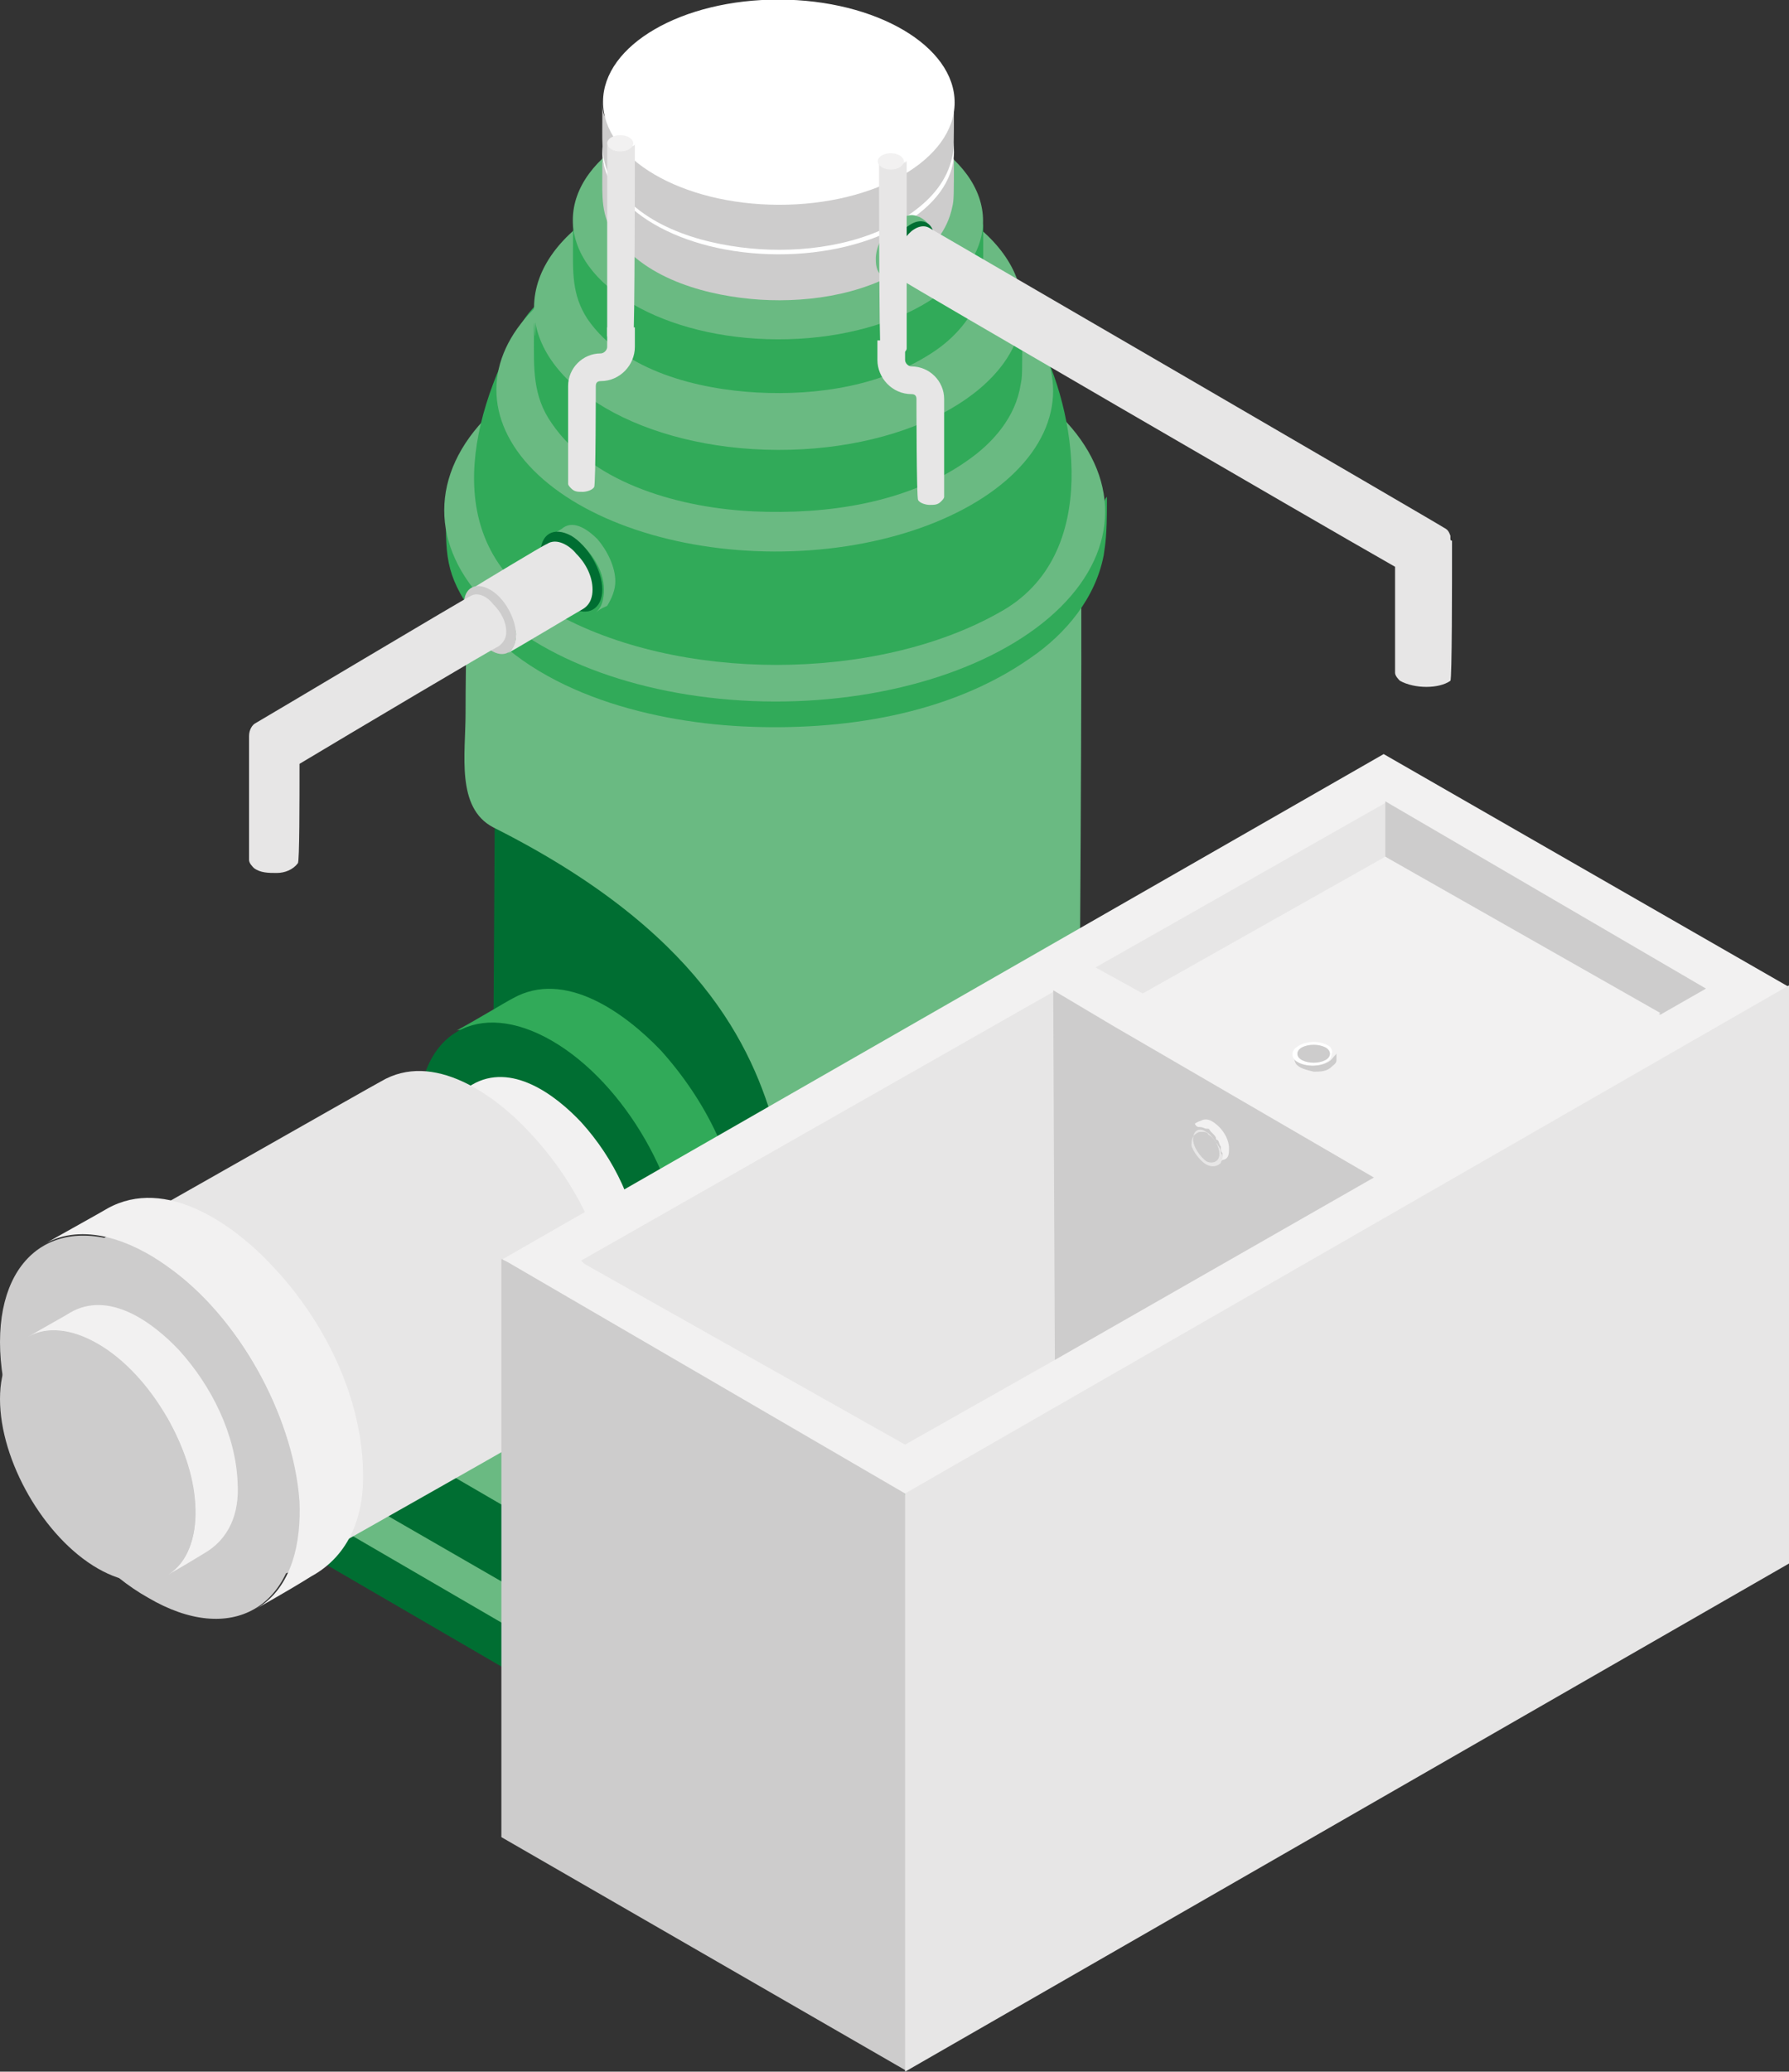 <?xml version="1.0" encoding="utf-8"?>
<!-- Generator: Adobe Illustrator 23.0.4, SVG Export Plug-In . SVG Version: 6.00 Build 0)  -->
<svg version="1.1" xmlns="http://www.w3.org/2000/svg" xmlns:xlink="http://www.w3.org/1999/xlink" x="0px" y="0px"
	 viewBox="0 0 109.9 127.2" style="enable-background:new 0 0 109.9 127.2;" xml:space="preserve">
<rect x="0" y="0" width="109.9" height="127.2" fill="#333333" stroke="none"/>
<style type="text/css">
	.st0{fill:#FFFFFF;}
	.st1{fill:none;stroke:#808080;stroke-width:0.106;stroke-miterlimit:10;}
	.st2{fill:#BFC9E8;}
	.st3{fill:#3458A3;}
	.st4{fill:#9FABD8;}
	.st5{fill:#F8AE32;}
	.st6{fill:#E47DAE;}
	.st7{fill:#9FAAD6;}
	.st8{fill:#13192B;}
	.st9{fill:#D76EA5;}
	.st10{fill:#E37EAE;}
	.st11{enable-background:new    ;}
	.st12{fill:#F2F1F1;}
	.st13{fill:#CDCCCC;}
	.st14{fill:#E7E6E6;}
	.st15{fill:none;}
	.st16{fill:none;stroke:#9FABD8;stroke-width:0.289;stroke-linecap:round;stroke-linejoin:round;stroke-miterlimit:10;}
	.st17{fill:#D9D9D9;}
	.st18{fill:#868686;}
	.st19{fill:#B3B4B3;}
	.st20{fill:#CC5261;}
	.st21{fill:#751518;}
	.st22{fill:#BD1622;}
	.st23{fill:#6ABA82;}
	.st24{fill:#006E32;}
	.st25{fill:#31AA59;}
	.st26{fill:#264B8C;}
</style>
<g id="Capa_2">
</g>
<g id="Capa_1">
	<g>
		<g>
			<g>
				<path class="st23" d="M59,61.1L11.6,88.4l33.5,20.1l47.7-28L59,61.1z"/>
			</g>
			<g>
				<path class="st24" d="M45.2,110.7L11.5,91.1l0-2.7L45.2,108C45.2,108,45.3,110.7,45.2,110.7z"/>
			</g>
			<g>
				<polygon class="st25" points="45.1,108 45.1,110.7 92.9,83.2 92.9,80.5 				"/>
			</g>
		</g>
		<g>
			<g>
				<path class="st23" d="M57.6,58.2L14.6,82.9l31.1,18.7l43.2-25.4L57.6,58.2z"/>
			</g>
			<g>
				<path class="st24" d="M45.9,105.8L14.5,87.7l0-4.8l31.3,18.2C45.9,101.1,46,105.8,45.9,105.8z"/>
			</g>
			<g>
				<polygon class="st25" points="45.8,101.1 45.8,105.9 89,81 89,76.2 				"/>
			</g>
		</g>
		<g>
			<path class="st25" d="M54,62.5L29.6,76.4l16.2,10l24.6-14.5L54,62.5z"/>
		</g>
		<path class="st24" d="M64.6,47.5c-1.5,4.3-8.2,1.8-12.8,2.7c-5.6,1.1-10.3,1.6-14.7-2.1c-5.2-4.5-6.7,2.1-6.7-1.2
			c0,4.8-0.1,16.5-0.1,19.5c0,2.2-0.1,4.3,1.3,6.2c3,4.3,9.2,5.9,14.1,6.1c5.1,0.3,10.7-0.6,14.9-3.6c1.8-1.3,3.4-3.1,3.8-5.3
			c0.1-0.6,0.1-1.3,0.1-1.9c0-2.6,0.2-15,0.1-20.7c0-0.1,0,4.8,0,4.7C64.7,52.2,64.7,47.4,64.6,47.5z"/>
		<g>
			<path class="st24" d="M45.9,92.9l-16.4-9.5l0-7.1l16.4,9.5C45.9,85.8,46,92.9,45.9,92.9z"/>
		</g>
		<g>
			<polygon class="st25" points="45.8,85.9 45.8,92.9 70.5,78.9 70.5,71.8 			"/>
		</g>
		<g>
			<g class="st11">
				<path class="st23" d="M66.4,33.4c-1.6,4.8-9,6.4-14.1,7.4c-6.1,1.2-11.4,1.8-16.2-2.3c-5.8-4.9-7.4-2.1-7.4-5.7
					c0,5.3-0.1,7.6-0.1,11c0,2.5-0.6,5.8,1.7,7c25.1,12.6,13.5,28.1,23.1,27.4c2.8-0.2,6.4-2.1,8.6-3.7c2-1.4,3.7-3.4,4.2-5.9
					c0.1-0.7,0.1-1.4,0.1-2.1c0-2.8,0.2-27,0.1-33.2c0-0.1,0-0.3,0-0.4C66.4,33.1,66.5,33.3,66.4,33.4z"/>
				<g>
					
						<ellipse transform="matrix(2.835012e-03 -1 1 2.835012e-03 14.611 80.323)" class="st23" cx="47.6" cy="32.8" rx="10.9" ry="18.9"/>
				</g>
			</g>
		</g>
		<g>
			<g class="st11">
				<path class="st25" d="M45.5,75.6c-0.1-4.1-2.2-8.1-4.9-11.1c-2.2-2.3-5.9-5-9.1-3.2c-0.4,0.2-2.2,1.3-3.5,2
					c2.2-1.3,13.5,18.7,11.5,19.9c1.9-1.1,2.3-1.3,3-1.7C44.8,80.2,45.6,78.1,45.5,75.6z"/>
				<g>
					<path class="st24" d="M33.9,63.9C38.4,66.5,42,72.8,42,78c0,5.2-3.7,7.3-8.2,4.7c-4.5-2.6-8.1-8.9-8.1-14.1
						C25.7,63.4,29.4,61.3,33.9,63.9z"/>
				</g>
			</g>
		</g>
		<g>
			<g class="st11">
				<path class="st12" d="M39.3,77.1c-0.1-3-1.6-6-3.6-8.2c-1.6-1.7-4.3-3.7-6.7-2.3c-0.3,0.2-1.6,0.9-2.6,1.5
					c1.6-0.9,3.5-0.1,4.9,0.8c1.5,1.1,2.7,2.6,3.7,4.2c0.9,1.6,1.6,3.4,1.7,5.3c0.1,1.6-0.3,3.4-1.7,4.3c1.4-0.8,1.7-1,2.2-1.3
					C38.7,80.5,39.3,78.9,39.3,77.1z"/>
				<g>
					<path class="st13" d="M30.7,68.5c3.3,1.9,6,6.6,6,10.4c0,3.8-2.7,5.3-6,3.4s-6-6.6-6-10.4C24.7,68.1,27.4,66.6,30.7,68.5z"/>
				</g>
			</g>
		</g>
		<g>
			<g class="st11">
				<path class="st14" d="M37.6,80.9c-0.1-4.2-2.2-8.3-5-11.3c-2.2-2.4-6-5.1-9.2-3.2c-0.4,0.2-15.5,8.8-16.8,9.5
					c2.2-1.3,4.9-0.2,6.8,1.1c2.1,1.5,3.8,3.6,5.1,5.8c1.3,2.2,2.2,4.8,2.3,7.4c0.1,2.2-0.4,4.8-2.4,6c1.9-1.1,15.6-8.8,16.3-9.3
					C36.9,85.6,37.7,83.4,37.6,80.9z"/>
				<g>
					<path class="st13" d="M12.5,76.5c4.6,2.7,8.3,9.1,8.3,14.4c0,5.3-3.8,7.4-8.3,4.8s-8.3-9.1-8.3-14.4C4.1,76,7.9,73.8,12.5,76.5
						z"/>
				</g>
			</g>
		</g>
		<g>
			<g class="st11">
				<path class="st12" d="M22.3,90.3c-0.1-4.6-2.4-9.2-5.5-12.5c-2.4-2.6-6.6-5.6-10.2-3.6c-0.5,0.3-2.5,1.4-3.9,2.2
					c2.4-1.4,5.4-0.2,7.5,1.3c2.3,1.6,4.2,3.9,5.6,6.4c1.4,2.5,2.4,5.3,2.6,8.1c0.1,2.4-0.4,5.3-2.7,6.6c2.1-1.2,2.6-1.5,3.4-2
					C21.5,95.5,22.4,93,22.3,90.3z"/>
				<g>
					<path class="st13" d="M9.2,77.1c5.1,2.9,9.2,10,9.1,15.8c0,5.8-4.1,8.2-9.2,5.2C4.1,95.3,0,88.2,0,82.4
						C0,76.6,4.1,74.2,9.2,77.1z"/>
				</g>
			</g>
		</g>
		<g>
			<g class="st11">
				<path class="st12" d="M14.6,91.1c-0.1-3-1.6-6-3.6-8.2c-1.6-1.7-4.3-3.7-6.7-2.3c-0.3,0.2-1.6,0.9-2.6,1.5
					c1.6-0.9,3.5-0.1,4.9,0.8c1.5,1.1,2.7,2.6,3.7,4.2c0.9,1.6,1.6,3.4,1.7,5.3c0.1,1.6-0.3,3.4-1.7,4.3c1.4-0.8,1.7-1,2.2-1.3
					C14.1,94.5,14.7,92.9,14.6,91.1z"/>
				<g>
					<path class="st13" d="M6,82.5c3.3,1.9,6,6.6,6,10.4c0,3.8-2.7,5.3-6,3.4s-6-6.6-6-10.4C0,82.1,2.7,80.6,6,82.5z"/>
				</g>
			</g>
		</g>
		<g>
			<g>
				<path class="st0" d="M58.5,84.3c-0.8,0.6-1.5,0.3-1.5-0.6c0-1,0.7-2.2,1.5-2.8c0.8-0.6,1.5-0.3,1.5,0.6S59.3,83.7,58.5,84.3z"/>
			</g>
			<g>
				<path class="st12" d="M57.7,84.6c-0.1,0-0.2,0-0.3-0.1c-0.3-0.2-0.4-0.5-0.2-0.8l1.7-3c0.2-0.3,0.5-0.4,0.8-0.2
					c0.3,0.2,0.4,0.5,0.2,0.8l-1.7,3C58.1,84.5,57.9,84.6,57.7,84.6z"/>
			</g>
		</g>
		<g>
			<g class="st11">
				<path class="st25" d="M67.8,31c-0.6,6.5-9.7,8.3-15.1,9.4c-6.6,1.2-11.8,0.1-17.7-3.2c-3.2-1.7-7.6-3-7.6-6.9
					c0,3.4-0.2,4.6,1.4,7c3.6,5.1,10.9,7,16.8,7.3c6.1,0.3,12.7-0.7,17.7-4.2c2.2-1.5,4-3.7,4.5-6.3c0.1-0.7,0.2-1.2,0.2-3.2
					c0-0.1,0-0.3,0-0.4C67.9,30.6,67.8,30.8,67.8,31z"/>
				<g>
					
						<ellipse transform="matrix(2.835012e-03 -1 1 2.835012e-03 16.055 78.884)" class="st23" cx="47.6" cy="31.4" rx="11.7" ry="20.3"/>
				</g>
			</g>
		</g>
		<g>
			<g class="st11">
				<g>
					<path class="st25" d="M63.8,20.9c2.2,4.1,4,13.2-2.4,16.7c-7.6,4.3-19.8,4.3-27.4,0c-6.9-3.9-5.4-11.5-2.1-17.5
						C36,12.5,56.2,16.5,63.8,20.9z"/>
				</g>
				<g>
					
						<ellipse transform="matrix(2.835012e-03 -1 1 2.835012e-03 23.459 71.495)" class="st23" cx="47.6" cy="24" rx="9.9" ry="17.1"/>
				</g>
			</g>
		</g>
		<g>
			<g class="st11">
				<path class="st25" d="M62.8,19.4c-1.3,3.8-7.2,5.1-11.2,5.8c-4.9,0.9-9,1.4-12.8-1.8c-4.6-3.9-5.9-1.7-5.9-4.5
					c0,4.2-0.1-0.9-0.1,1.7c0,2-0.1,3.7,1.1,5.4c2.6,3.8,8.1,5.2,12.4,5.4c4.5,0.2,9.4-0.5,13.1-3.1c1.6-1.1,3-2.7,3.3-4.7
					c0.1-0.5,0.1-0.4,0.1-4.4c0-0.1,0-0.2,0-0.3C62.8,19.1,62.8,19.3,62.8,19.4z"/>
				<g>
					
						<ellipse transform="matrix(2.835012e-03 -1 1 2.835012e-03 28.771 66.671)" class="st23" cx="47.8" cy="18.9" rx="8.7" ry="15"/>
				</g>
			</g>
		</g>
		<g>
			<g class="st11">
				<path class="st25" d="M60.3,13.9c-1.1,3.2-6,4.3-9.4,4.9c-4.1,0.8-7.6,1.2-10.8-1.5c-3.9-3.3-4.9-1.4-4.9-3.8c0,3.5,0-0.8,0,1.5
					c0,1.6-0.1,3.1,0.9,4.6c2.2,3.2,6.8,4.3,10.4,4.5c3.7,0.2,7.8-0.4,11-2.6c1.3-0.9,2.5-2.3,2.8-3.9c0.1-0.5,0.1-0.8,0.1-3.7
					c0-0.1,0-0.2,0-0.3C60.4,13.7,60.4,13.8,60.3,13.9z"/>
				<g>
					
						<ellipse transform="matrix(2.835012e-03 -1 1 2.835012e-03 34.154 61.297)" class="st23" cx="47.8" cy="13.5" rx="7.3" ry="12.6"/>
				</g>
			</g>
		</g>
		<g>
			<g class="st11">
				<path class="st13" d="M58.6,9.7c-0.9,2.7-5.2,3.7-8.1,4.2c-3.5,0.7-6.5,1-9.3-1.3C37.9,9.7,37,11.4,37,9.3c0,3,0-0.7,0,1.3
					c0,1.4-0.1,2.7,0.8,3.9c1.9,2.7,5.8,3.7,8.9,3.9c3.2,0.2,6.8-0.4,9.4-2.3c1.1-0.8,2.1-1.9,2.4-3.4c0.1-0.4,0.1-0.7,0.1-3.2
					c0-0.1,0-0.1,0-0.2C58.6,9.4,58.6,9.6,58.6,9.7z"/>
				<g>
					
						<ellipse transform="matrix(2.835012e-03 -1 1 2.835012e-03 38.367 57.089)" class="st0" cx="47.8" cy="9.3" rx="6.3" ry="10.8"/>
				</g>
			</g>
		</g>
		<g>
			<g class="st11">
				<path class="st13" d="M58.6,6.6c-0.9,2.7-5.2,3.7-8.1,4.2c-3.5,0.7-6.5,1-9.3-1.3C37.9,6.7,37,8.3,37,6.2c0,3,0-0.7,0,1.3
					c0,1.4-0.1,2.7,0.8,3.9c1.9,2.7,5.8,3.7,8.9,3.9c3.2,0.2,6.8-0.4,9.4-2.3c1.1-0.8,2.1-1.9,2.4-3.4c0.1-0.4,0.1-0.7,0.1-3.2
					c0-0.1,0-0.1,0-0.2C58.6,6.4,58.6,6.5,58.6,6.6z"/>
				<g>
					
						<ellipse transform="matrix(2.835012e-03 -1 1 2.835012e-03 41.409 54.056)" class="st0" cx="47.8" cy="6.3" rx="6.3" ry="10.8"/>
				</g>
			</g>
		</g>
		<g>
			<g>
				<g class="st11">
					<path class="st14" d="M37.3,8.9c0.1,0.2,0.4,0.3,0.6,0.3c0.3,0.1,0.5,0.1,0.7-0.1C38.9,8.9,39,9,39,8.8c0,0.2,0-0.1,0,0.1
						c0,0.1,0,11.8-0.1,11.9c-0.1,0.2-0.5,0.3-0.7,0.3c-0.3,0-0.5,0-0.7-0.2c-0.1-0.1-0.2-0.2-0.2-0.3c0,0,0-11.7,0-11.7
						C37.3,8.9,37.3,9.1,37.3,8.9C37.3,8.9,37.3,8.9,37.3,8.9C37.3,8.9,37.3,8.9,37.3,8.9z"/>
					<g>
						
							<ellipse transform="matrix(1 -2.835012e-03 2.835012e-03 1 -2.493435e-02 0.108)" class="st12" cx="38.1" cy="8.8" rx="0.8" ry="0.5"/>
					</g>
				</g>
			</g>
			<path class="st14" d="M34.9,23.7c0-1.1,0.9-2,2-2c0.2,0,0.4-0.2,0.4-0.4v-1.2H39v1.2c0,1.1-0.9,2.1-2.1,2.1
				c-0.2,0-0.3,0.1-0.3,0.3c0,0,0,6.1-0.1,6.2c-0.1,0.2-0.5,0.3-0.7,0.3c-0.3,0-0.5,0-0.7-0.2c-0.1-0.1-0.2-0.2-0.2-0.3
				C34.9,29.7,34.9,23.7,34.9,23.7z"/>
		</g>
		<g>
			<g class="st11">
				<path class="st23" d="M37.8,35.7c0-0.9-0.5-1.9-1.1-2.6c-0.5-0.5-1.4-1.2-2.1-0.7c-0.1,0.1-0.5,0.3-0.8,0.5
					c0.5-0.3,1.1,0,1.6,0.3c0.5,0.3,0.9,0.8,1.2,1.3c0.3,0.5,0.5,1.1,0.5,1.7c0,0.5-0.1,1.1-0.5,1.4c0.4-0.3,0.5-0.3,0.7-0.4
					C37.6,36.7,37.8,36.2,37.8,35.7z"/>
				<g>
					<path class="st24" d="M35.1,32.9c1,0.6,1.9,2.1,1.9,3.3c0,1.2-0.9,1.7-1.9,1.1c-1-0.6-1.9-2.1-1.9-3.3
						C33.2,32.8,34,32.3,35.1,32.9z"/>
				</g>
			</g>
		</g>
		<g>
			<g class="st11">
				<path class="st14" d="M36.4,36.2c0-0.8-0.4-1.6-1-2.2c-0.4-0.5-1.2-1-1.8-0.6c-0.1,0-4.4,2.6-4.7,2.8c0.4-0.3,1,0,1.3,0.2
					c0.4,0.3,0.7,0.7,1,1.1c0.2,0.4,0.4,0.9,0.5,1.4c0,0.4-0.1,0.9-0.5,1.2c0.4-0.2,4.4-2.6,4.6-2.7C36.3,37.1,36.4,36.6,36.4,36.2z
					"/>
				<g>
					<path class="st13" d="M30.1,36.2c0.9,0.5,1.6,1.8,1.6,2.8c0,1-0.7,1.5-1.6,0.9c-0.9-0.5-1.6-1.8-1.6-2.8
						C28.5,36.1,29.2,35.7,30.1,36.2z"/>
				</g>
			</g>
		</g>
		<path class="st14" d="M30.3,37.1c-0.3-0.4-0.9-0.8-1.4-0.5c-0.1,0-13,7.7-13.2,7.8c0,0,0,0,0,0c-0.2,0.1-0.4,0.4-0.4,0.8
			c0,0.1,0,0.2,0,0.3c0,0.6,0,7.3,0,7.3c0,0.2,0.2,0.4,0.3,0.5c0.4,0.3,0.9,0.3,1.4,0.3c0.5,0,1-0.2,1.3-0.6
			c0.1-0.1,0.1-3.9,0.1-6.1c3-1.8,12.1-7.2,12.2-7.2c0.3-0.2,0.5-0.5,0.5-0.9C31.1,38.2,30.8,37.6,30.3,37.1z M16.2,44.4
			C16.2,44.4,16.2,44.4,16.2,44.4C16.2,44.4,16.2,44.4,16.2,44.4C16.2,44.4,16.2,44.4,16.2,44.4z M16,44.4C16,44.4,16,44.4,16,44.4
			C16,44.4,16,44.4,16,44.4z"/>
		<g>
			<g class="st11">
				<path class="st23" d="M53.8,15.9c0-0.7,0.4-1.5,0.9-2c0.4-0.4,1.1-0.9,1.7-0.6c0.1,0,0.4,0.2,0.6,0.4c-0.4-0.2-0.9,0-1.2,0.2
					c-0.4,0.3-0.7,0.6-0.9,1c-0.2,0.4-0.4,0.9-0.4,1.3c0,0.4,0.1,0.9,0.4,1.1c-0.3-0.2-0.4-0.2-0.6-0.3
					C53.9,16.8,53.8,16.4,53.8,15.9z"/>
				<g>
					<path class="st24" d="M55.9,13.8c-0.8,0.5-1.5,1.6-1.5,2.6c0,0.9,0.7,1.3,1.5,0.9s1.5-1.6,1.5-2.6
						C57.4,13.7,56.7,13.3,55.9,13.8z"/>
				</g>
			</g>
		</g>
		<path class="st14" d="M89.1,33.1c0-0.1,0-0.1,0-0.2l0,0c-0.1-0.3-0.2-0.4-0.4-0.5c0,0,0,0,0,0C88.6,32.3,57.1,14,57.1,14
			c-0.5-0.3-1.1,0.1-1.4,0.5c-0.4,0.5-0.8,1.1-0.8,1.8c0,0.4,0.1,0.7,0.5,0.9c0.1,0.1,25.2,14.7,30.3,17.6c0,1.8,0,6.4,0,6.5
			c0,0.2,0.2,0.4,0.3,0.5c0.9,0.5,2.4,0.5,3.1,0c0.1-0.1,0.1-6,0.1-8.5c0,0,0,0,0-0.1C89.2,33.2,89.1,33.2,89.1,33.1z"/>
		<g>
			<g>
				<g class="st11">
					<path class="st14" d="M55.6,9.9c-0.1,0.2-0.4,0.3-0.6,0.3c-0.3,0.1-0.5,0.1-0.7-0.1c-0.3-0.2-0.3-0.1-0.3-0.3
						c0,0.2,0-0.1,0,0.1c0,0.1,0,11.6,0.1,11.7c0.1,0.2,0.5,0.3,0.7,0.3c0.3,0,0.5,0,0.7-0.2c0.1-0.1,0.2-0.2,0.2-0.3
						c0,0,0-11.5,0-11.5C55.6,9.9,55.6,10.2,55.6,9.9C55.6,9.9,55.6,9.9,55.6,9.9C55.6,9.9,55.6,9.9,55.6,9.9z"/>
					<g>
						
							<ellipse transform="matrix(2.835012e-03 -1 1 2.835012e-03 44.667 64.58)" class="st12" cx="54.7" cy="9.9" rx="0.5" ry="0.8"/>
					</g>
				</g>
			</g>
			<path class="st14" d="M58,24.5c0-1.1-0.9-2-2-2c-0.2,0-0.4-0.2-0.4-0.4v-1.2h-1.7v1.2c0,1.1,0.9,2.1,2.1,2.1
				c0.2,0,0.3,0.1,0.3,0.3c0,0,0,6.1,0.1,6.2c0.1,0.2,0.5,0.3,0.7,0.3c0.3,0,0.5,0,0.7-0.2c0.1-0.1,0.2-0.2,0.2-0.3
				C58,30.6,58,24.5,58,24.5z"/>
		</g>
		<g>
			<polygon class="st12" points="85.1,52.6 85.1,52.6 70.2,61 70.5,61.1 70.2,61 			"/>
			<path class="st12" d="M109.9,60.6L85,46.3L30.9,77.3l0.4,3.6l21.5,12.5l2.8-1.7l2.8,0.7l50-28.7L109.9,60.6z"/>
			<polygon class="st12" points="85.1,52.6 85.1,52.6 85.1,52.6 			"/>
			<polygon class="st13" points="55.6,127.2 55.6,127.2 55.6,127.2 			"/>
			<polygon class="st13" points="55.6,91.8 55.6,91.7 31.2,77.5 30.8,77.3 30.8,112.8 55.6,127.1 58.4,124 58.4,92.7 			"/>
			<polygon class="st14" points="109.9,60.5 55.6,91.7 55.6,91.8 55.6,127.1 55.6,127.2 55.6,127.2 55.6,127.2 109.9,96 			"/>
			<polygon class="st14" points="35.9,77.6 55.6,88.7 64.8,83.5 68.1,73.2 64.7,60.9 35.7,77.4 			"/>
			<path class="st14" d="M84.4,72.3L84.4,72.3l-16-9.3L84.4,72.3C84.4,72.3,84.4,72.3,84.4,72.3z"/>
			<path class="st13" d="M64.8,83.5l19.6-11.2c0,0,0,0,0,0c0,0,0,0,0,0l-16-9.3l-3.7-2.2l0,0.1L64.8,83.5L64.8,83.5z"/>
			<path class="st13" d="M74.8,70c0.1,0.1,0.1,0.3,0.2,0.4C74.9,70.3,74.8,70.2,74.8,70C74.8,70,74.8,70,74.8,70z"/>
			<path class="st13" d="M73.4,69.2c0.1,0,0.2-0.1,0.3-0.1C73.6,69.2,73.5,69.2,73.4,69.2z"/>
			<path class="st13" d="M74.5,69.6c0.1,0.1,0.2,0.2,0.2,0.3C74.6,69.8,74.6,69.7,74.5,69.6z"/>
			<path class="st13" d="M75,70.6c0,0.1,0.1,0.2,0.1,0.3c0,0,0,0,0-0.1C75,70.8,75,70.7,75,70.6z"/>
			<path class="st13" d="M74.1,69.3c0.1,0.1,0.2,0.1,0.2,0.2C74.3,69.5,74.3,69.4,74.1,69.3C74.2,69.3,74.1,69.3,74.1,69.3z"/>
			<path class="st13" d="M74.1,69.3c-0.1-0.1-0.2-0.1-0.3-0.1C73.8,69.2,74,69.2,74.1,69.3z"/>
			<path class="st13" d="M75,71.3c0-0.1,0.1-0.2,0.1-0.3C75,71.1,75,71.2,75,71.3z"/>
			<polygon class="st14" points="70.2,61 80.5,58 85.1,52.6 85.9,51.3 85.1,49.3 85.1,49.3 67.3,59.4 			"/>
			<polygon class="st14" points="104.8,60.6 104.8,60.6 104.8,60.6 			"/>
			<path class="st13" d="M85.1,52.6L85.1,52.6L85.1,52.6L85.1,52.6L85.1,52.6l6.7,5.1l10.2,4.6l2.8-1.6c0,0,0,0,0,0c0,0,0,0,0,0
				c0,0,0,0,0,0L85.1,49.2l0,0.1L85.1,52.6L85.1,52.6z"/>
			<path class="st12" d="M79.4,64.8c0,0,0-0.1,0-0.1C79.4,64.8,79.4,64.8,79.4,64.8z"/>
			<path class="st12" d="M85.1,52.6L85.1,52.6L85.1,52.6L70.2,61l0.2,0.1l16.9,9.5l14.7-8.4L85.1,52.6L85.1,52.6z"/>
			<path class="st13" d="M81.6,65.2c-0.5,0.3-1.3,0.3-1.8,0c-0.2-0.1-0.3-0.3-0.3-0.4c0,0,0-0.1,0-0.1c0,0,0,0,0,0c0,0,0,0,0,0
				c0,0.4,0-0.1,0,0.1c0,0.2,0,0.3,0.1,0.5c0.2,0.3,0.7,0.4,1.1,0.5c0.4,0,0.8,0,1.1-0.3c0.1-0.1,0.3-0.2,0.3-0.4c0,0,0-0.1,0-0.4
				c0,0,0,0,0,0c0,0,0,0,0,0c0,0,0,0,0,0C81.9,64.9,81.8,65.1,81.6,65.2z"/>
			<path class="st0" d="M81.6,64.2c-0.5-0.3-1.3-0.3-1.8,0c-0.2,0.1-0.4,0.3-0.4,0.5c0,0,0,0,0,0c0,0,0,0.1,0,0.1
				c0,0.1,0.1,0.3,0.3,0.4c0.5,0.3,1.3,0.3,1.8,0c0.2-0.1,0.3-0.3,0.3-0.5C81.9,64.6,81.8,64.3,81.6,64.2z M80,64.3
				c0.4-0.2,1-0.2,1.4,0c0.4,0.2,0.4,0.6,0,0.8c-0.4,0.2-1,0.2-1.4,0C79.6,64.9,79.6,64.5,80,64.3z"/>
			<path class="st13" d="M80,65.1c0.4,0.2,1,0.2,1.4,0c0.4-0.2,0.4-0.6,0-0.8c-0.4-0.2-1-0.2-1.4,0C79.6,64.5,79.6,64.9,80,65.1z"/>
			<path class="st12" d="M73.7,69.2C73.7,69.2,73.7,69.2,73.7,69.2c0.2,0,0.3,0.1,0.4,0.1c0,0,0,0,0,0c0,0,0,0,0,0c0,0,0.1,0,0.1,0
				c0.1,0,0.1,0.1,0.2,0.2c0,0,0.1,0.1,0.1,0.1c0.1,0.1,0.2,0.2,0.2,0.3c0,0,0,0.1,0.1,0.1c0,0,0,0,0,0c0.1,0.1,0.1,0.3,0.2,0.4
				c0,0,0,0.1,0,0.1c0,0.1,0,0.2,0.1,0.3c0,0,0,0,0,0.1c0,0,0,0,0,0c0,0,0,0,0,0c0,0.1,0,0.2-0.1,0.3c0,0,0,0,0,0
				c0,0.1-0.1,0.2-0.2,0.2c0.2-0.1,0.3-0.2,0.4-0.2c0.3-0.1,0.3-0.4,0.3-0.7c0-0.5-0.3-1-0.6-1.3c-0.3-0.3-0.7-0.6-1.1-0.4
				c0,0-0.3,0.1-0.4,0.2c0,0,0,0,0,0C73.5,69.2,73.6,69.2,73.7,69.2z"/>
			<polygon class="st12" points="73.4,69.2 73.4,69.2 73.4,69.2 			"/>
			<path class="st14" d="M74.1,71.5c0.4,0.2,0.7,0.1,0.9-0.1c0,0,0,0,0,0c0-0.1,0.1-0.2,0.1-0.3c0,0,0,0,0,0c0,0,0,0,0,0
				c0-0.1,0-0.2-0.1-0.3c0,0,0-0.1,0-0.1c0-0.1-0.1-0.3-0.2-0.4c0,0,0-0.1-0.1-0.1c-0.1-0.1-0.1-0.2-0.2-0.3c0,0-0.1-0.1-0.1-0.1
				c-0.1-0.1-0.2-0.1-0.2-0.2c0,0,0,0,0,0c0,0,0,0,0,0c-0.1-0.1-0.2-0.1-0.3-0.1c0,0,0,0-0.1,0c-0.1,0-0.2,0-0.3,0.1c0,0,0,0,0,0
				c0,0,0,0,0,0c0,0,0,0,0,0c-0.2,0.1-0.3,0.3-0.3,0.6C73.1,70.4,73.6,71.2,74.1,71.5z M74.1,69.5c0.4,0.2,0.8,0.9,0.8,1.3
				c0,0.5-0.4,0.7-0.8,0.4c-0.4-0.2-0.8-0.9-0.8-1.3C73.3,69.4,73.7,69.2,74.1,69.5z"/>
			<path class="st13" d="M74.1,71.3c0.4,0.2,0.8,0,0.8-0.4c0-0.5-0.3-1.1-0.8-1.3c-0.4-0.2-0.8,0-0.8,0.4
				C73.3,70.4,73.7,71,74.1,71.3z"/>
		</g>
	</g>
</g>
</svg>
